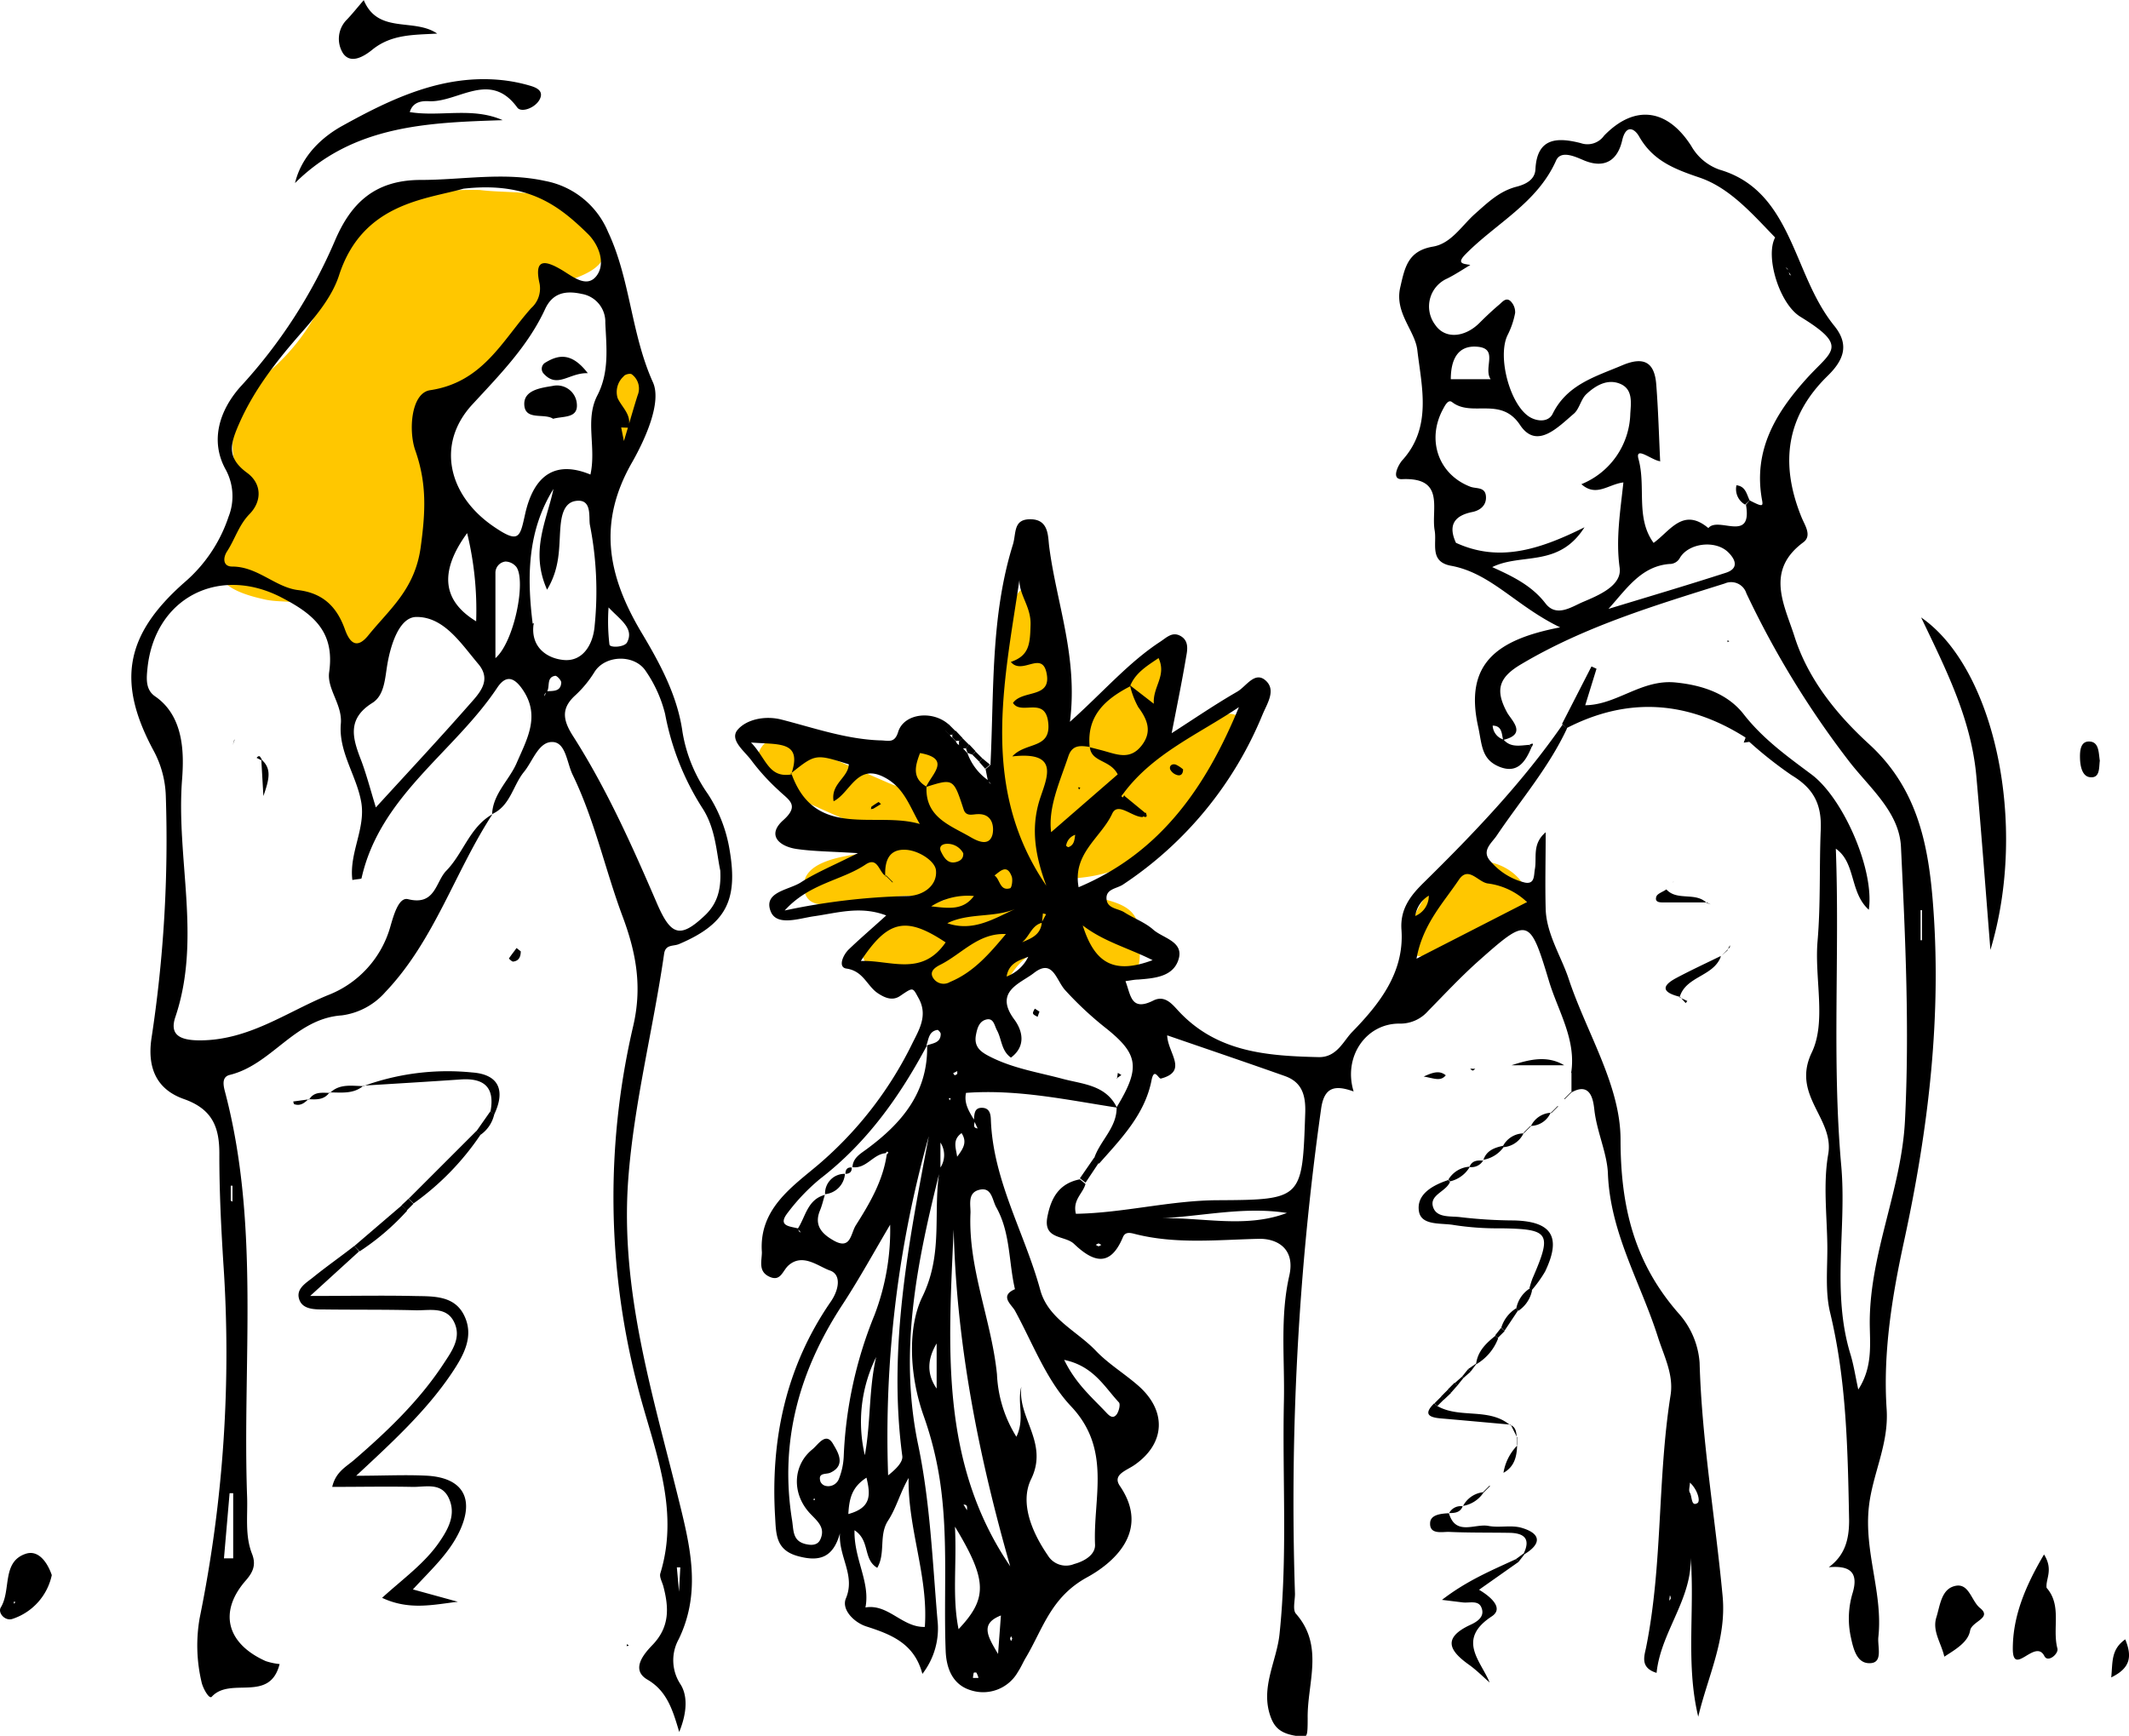 <svg viewBox="0 0 313.7 255.83" xmlns="http://www.w3.org/2000/svg"><path d="M70.7 28c5.06.65 11.16-.47 15.74 4.43 4 4.3 3.47 6.78-2.13 8.73-1.4.49-2.94.89-3.52 2.5-2.21 6.11-7.28 9.4-12.52 12.33-3.41 1.91-4.4 4.39-4.23 8.14.27 6.14.26 12.32-.08 18.45-.2 3.73-.37 8-5.64 8.61-.16 0-.42 0-.47.14-4.21 8.74-7.3 4.22-10.8-.69-1.81-2.53-5.24-1.68-7.94-2.27-7.62-1.65-8.8-4.32-4.59-10.86 1.5-2.33 2.73-4.28.83-7.56-2.52-4.35-.35-11.37 3.91-14.85a30.72 30.72 0 0 0 9.48-13.73C52.41 31.43 58.63 27.72 70.7 28zm85.3 84.26c3.07-4.11 6.2-8.18 9.19-12.35 1.92-2.67 4.55-3.93 7.28-2.19 3 1.9.71 4.43-.35 6.57a64.12 64.12 0 0 0-3.62 7.88c2.42-4.27 7.08-4.31 10.68-6.29 1.29-.71 2.45-1.06 3.66 0 1.38 1.19 1.24 2.6.5 4.07-2.67 5.34-7.52 8.78-11.39 13.08s-8.79 6.27-14.59 6.46c.43 2.56 2.41 2.26 4.12 2.72 2.82.76 6.32 1.31 6.31 5.18 0 2.47 1 5.75-2 7.24-2.58 1.3-4.8-.63-6.75-2.11-3.65-2.77-6.73-3.73-9.91.89-1.44 2.09-4 3.5-6.19 4.95-2.72 1.77-5.21 2.51-6.14-2-.53-2.57-2.92-2.78-5.18-2.85-2.08-.06-4.15-.46-4.57-3-.39-2.32 1.2-3.62 3-4.75 2.57-1.65 5.62-1.88 9.26-3.18-5.15-1.3-9.37 0-13.63.27-2.59.17-6.83 1.69-7.21-1.93-.35-3.32 3.89-4.36 6.88-4.89 4.34-.77 8.76-1 13.26-1.54-.64-2.1-1.94-2.22-3-2.05-7.42 1.16-13.34-3-19.75-5.43a4.21 4.21 0 0 1-1.93-1.52c-1-1.59-3.14-3.12-1.81-5.24s3.57-1.36 5.42-.6c4.46 1.82 8.86 3.78 13.28 5.7 2.27 1 3.93 1.28 3.23-2.21-.34-1.7-.07-3.43 2-4 1.89-.54 3.22.55 4.25 1.93 3.47 4.64 7.83 8.94 6.17 15.77 2-2.65 1.9-5.55 1.45-8.31-1.52-9.34.3-18.52 1.15-27.74.18-1.93.56-4.49 3.15-4.31s2.51 2.73 2.53 4.7c.06 6.95 0 13.89 0 20.84zm69 20.26c-.12 3.13-8 9.71-11.19 9a38.1 38.1 0 0 0-4.35-.55c-1.8-.16-2.89-1.43-2.26-3.07 1.78-4.68 4.09-9.06 9.38-10.72 3.7-1.12 8.58 1.96 8.42 5.34zM88.84 59.54c.45-2.07.15-5.28 3.62-5.18 2.64.07 3.46 2.55 3 4.84-.53 2.54.35 6.67-3.31 6.79-3.2.09-3.42-3.41-3.31-6.45z" fill="#ffc700"/><path d="M230.9 107.34c-2.69 5.78-6.85 10.59-10.37 15.82-.76 1.13-2.38 2.28-.82 3.87a9.63 9.63 0 0 0 5 3.05c1.48.27 1.28-1.12 1.45-2 .31-1.71-.44-3.69 1.59-5.42 0 4-.1 7.67 0 11.31s2.29 7 3.37 10.24c2.61 7.92 7.63 15.67 7.66 23.68 0 10.1 2.08 18.36 8.7 25.84a12.2 12.2 0 0 1 2.95 7.12c.33 11.55 2.32 22.92 3.39 34.39.6 6.37-2.19 11.84-3.59 17.77-2-8.28-.29-16.73-1.28-25.13 1.19 7-4.19 12.14-4.86 18.67-2.49-.76-1.79-2.51-1.54-3.77 2.46-12.26 1.65-24.84 3.6-37.15.49-3.07-1-5.82-1.89-8.66-2.56-8-7-15.26-7.34-24-.11-3-1.64-6.16-2-9.42-.14-1.16-.44-4.26-3.43-2.51l.06.06v-3l-.05.05c.8-5-2-9.24-3.31-13.71-2.8-9.29-3.07-9.26-10.3-2.84-2.61 2.32-5 4.89-7.45 7.38a5.43 5.43 0 0 1-4.28 1.88c-4.9 0-8.27 4.89-6.71 10-2.66-.95-4.33-.76-4.79 2.56a414 414 0 0 0-3.85 71.48c0 1-.36 2.36.14 2.93 4.2 4.77 1.66 10.21 1.73 15.37 0 2.83-.08 2.83-1.08 2.72-2.77-.3-3.76-1.19-4.38-2.9-1.55-4.28.88-8.14 1.31-12.16 1.21-11.49.4-23 .65-34.42.13-6.15-.59-12.37.79-18.42.94-4.12-1.95-5.5-4.48-5.44-6.16.14-12.29.83-18.36-.74-.69-.18-1.35-.28-1.67.49-1.85 4.44-4.32 3.75-7.2 1-1.35-1.3-4.6-.58-3.93-4 .55-2.85 1.76-4.92 4.78-5.52l.83.68c-.35 1.39-1.93 2.34-1.41 4.4 7-.11 14-2 21.06-2 12.36-.06 12.3-.26 12.73-12.81.09-2.6-.43-4.58-3-5.49-5.64-2-11.31-3.92-17.34-6 .07 2.59 3.16 5.28-.92 6.37-.36.1-1-1.78-1.4.32-1 5-4.48 8.56-7.72 12.22l-.77-.64c.82-2.69 3.41-4.6 3.36-7.67 3.52-5.8 3.21-7.79-1.44-11.55a50.17 50.17 0 0 1-6.18-5.75c-1.32-1.5-1.8-4.67-4.59-2.47-2 1.54-5.91 2.71-2.87 6.83 1.2 1.62 1.79 3.92-.49 5.62-1.43-1-1.35-2.71-2.05-4-.38-.68-.48-1.86-1.55-1.62s-1.37 1.27-1.56 2.3c-.35 1.92.94 2.62 2.33 3.31 3.31 1.63 6.92 2.2 10.44 3.14 2.94.79 6.38.88 8 4.24-7.34-1.13-14.63-2.73-22.23-2.17-.34 1.57.48 2.78 1.2 4 .25.38-.42 1.14.51 1.24l-.56-1.2c.1-.8 0-1.83 1.15-1.84s1.33.87 1.36 1.73c.31 9 5 16.74 7.29 25.16 1.17 4.22 5.41 6 8.21 8.95 1.82 1.9 4.15 3.31 6.16 5.06 4.27 3.7 4.11 8.53-.48 11.73-1.23.86-3.32 1.43-2.17 3.1 4.64 6.8-1.22 11.49-4.82 13.46-5.33 2.91-6.5 7.55-9 11.78-.43.71-.75 1.49-1.21 2.18a5.89 5.89 0 0 1-6.94 2.69c-2.6-.79-3.6-3.1-3.7-5.83-.31-8.15.38-16.31-.76-24.45a51.33 51.33 0 0 0-2.48-10.15c-2.1-5.9-2.42-13-.19-17.57 3.2-6.55 1.44-12.74 2.6-18.95a3.38 3.38 0 0 0 .06-3.77v3.82c-3.35 13.39-6.22 26.7-3.28 40.74 1.76 8.42 2.11 17.14 2.84 25.75a10.94 10.94 0 0 1-2.22 8c-1.18-4.5-4.61-5.82-8.28-7-1.78-.58-3.66-2.46-3-4.1 1.46-3.42-1.08-6.12-.87-9.61-1 3.57-3 4.21-6.13 3.37-3.34-.88-3.27-3.26-3.42-5.78-.69-11.47 1.61-22.18 8.2-31.74 1.23-1.78 1.58-4-.12-4.59s-4-2.61-6.1-.76c-.92.82-1.16 2.52-2.93 1.62-1.56-.79-1-2.31-1-3.56-.45-6.32 4.37-9.57 8.27-12.86a55.49 55.49 0 0 0 13.94-18c1-2 2.26-4.08.89-6.56-.9-1.62-.74-1.7-2.74-.34-1.18.8-2.34.2-3.25-.39-1.62-1.06-2.13-3.29-4.65-3.65-1.29-.18-.52-2 .35-2.83 1.66-1.6 3.43-3.1 5.51-5-3.79-1.45-7.19-.37-10.65.12-2.17.31-5.51 1.53-6.38-.74-1.1-2.86 2.67-3.11 4.45-4.25 2.2-1.42 4.67-2.43 8.41-4.31-3.93-.25-6.48-.25-9-.61s-4.52-2-2-4.25.74-3-.65-4.37a31.72 31.72 0 0 1-4-4.38c-1-1.4-3.36-3.08-2.06-4.59s4-2.11 6.44-1.49c4.81 1.23 9.53 2.9 14.57 3.07 1.15 0 2.1.5 2.63-1.25.84-2.74 5.08-3.24 7.47-1.08l-.5.58v.29l.68.68a.69.69 0 0 0 .35.36l.52.55a.76.76 0 0 0 .54.57l.5.48.74.81-.09-.1a8.32 8.32 0 0 0 3.06 4 2 2 0 0 0 .17.36 1 1 0 0 0 .24.18l-.46-.49-.34-1.71.72-.61c.54-10.88 0-21.86 3.31-32.49.52-1.7 0-3.78 2.66-3.72s2.49 2.55 2.68 4c1.06 8.31 4.28 16.3 3.06 25.85 4.91-4.39 8.55-8.66 13.21-11.74 1-.63 1.84-1.62 3.1-.9s1 2.07.8 3.14c-.63 3.74-1.4 7.45-2.12 11.18 3.21-2.06 6.36-4.22 9.66-6.12 1.31-.75 2.58-3.07 4.18-1.65s.22 3.4-.47 5.07a55.07 55.07 0 0 1-20.53 25c-.9.61-2.54.63-2.44 2.11s1.7 1.39 2.64 2c1.39.88 3 1.45 4.22 2.52 1.47 1.32 4.7 1.76 3.7 4.57-.87 2.44-3.58 2.62-5.93 2.81-.49 0-1 .12-1.84.23.79 2 .77 4.54 4.11 2.86 1.77-.89 2.88.67 3.81 1.65 5.66 6 13 6.51 20.53 6.69 2.68.07 3.67-2.38 4.92-3.67 4-4.11 7.75-8.78 7.3-15.1-.22-3.1 1.38-5.08 3.26-6.93 7.4-7.28 14.56-14.76 20.49-23.32zM134.52 110l-.14-.16.2.1 1 1c-.71 1.87-1.28 3.71.94 5-.22 4.48 3.44 5.68 6.39 7.38 1 .59 2.76 1.51 3.3-.22.26-.85.27-3.2-2.14-3.11-.72 0-1.72.42-2.08-.69-1.5-4.58-1.5-4.59-5.53-3.32.81-1.88 3.8-4.17-.93-5zm9.06 114.87l-1-2c-.29-.33.27-1.12-.61-1.12l.66 1.07zM210.53 132a4.22 4.22 0 0 0-2 3 3.22 3.22 0 0 0 2-3zm-52-9a2 2 0 0 0-1.44 1.63c0 .05.27.25.35.22.9-.33.88-1.17 1-1.91l.21-.22zm-5 13c-1.57.39-1.86 2.12-3 2.92l-.17.18.15-.19c1.39-.59 2.86-1.1 3-3l.63-1.17-.47-.12zm-1.99 5c-1.39.54-2.9.94-3.22 2.92a5.83 5.83 0 0 0 3.2-2.93l.29-.22zm-5.06-11.94l-.42-.67.47.63c.85.57.76 2.35 2.31 1.89.24-.07.42-1.24.23-1.74-.71-1.9-1.69-.76-2.59-.1zm1.08 109c-3.15 1.19-2.12 3-.5 5.7l.43-5.77zm-4-106a10 10 0 0 0-6.35 1.52c2.5.27 4.73.67 6.33-1.58zm-4 4c3.8 1.31 6.83-.63 10-2.08-3.18 1.31-6.86.52-10 2.1zm27-34.93c-3.64 1.88-6.46 4.32-6 8.95-1.33-.19-2.56-.35-3.14 1.38-1.28 3.82-3 7.53-2.54 11.19l9.81-8.52c-1.1-2.19-3.85-1.75-4.11-4 .78.2 1.56.39 2.33.61 1.89.54 3.69 1.19 5.29-.84s.9-3.82-.48-5.68a12.13 12.13 0 0 1-1.22-3.22l3.51 2.72c-.17-2.54 1.92-4.1.7-6.73-1.71 1.15-3.35 2.15-4.15 4.01zm-30 53c-4 7.5-8.86 14.32-15.7 19.59a29.49 29.49 0 0 0-4.78 5c-1.57 2 .28 2 1.52 2.33a1.66 1.66 0 0 0 .13.43c.06.09.19.12.29.18l-.48-.56c1.17-1.78 1.42-4.31 4-5-.24.77-.41 1.56-.72 2.3-.91 2.2.29 3.45 2 4.42 2.55 1.46 2.51-1 3.28-2.23 2.06-3.25 4-6.56 4.56-10.45l.25-.25-.19-.19-.24.26c-1.85.16-2.84 2.33-4.87 2.06.06-1.33 1.11-1.94 2-2.59 5.22-3.83 9.15-8.39 9-15.36.85-.34 2-.35 2-1.69 0-.21-.38-.62-.49-.59-1.25.21-1.28 1.32-1.59 2.21zm-6-25c-1.06-.48-1.16-2.94-3-1.73-3.56 2.4-8.28 2.75-11.94 6.79a97.15 97.15 0 0 1 18-2.13c2.37 0 4.53-1.53 4.29-3.81-.14-1.32-2.43-2.84-4.32-3-2.66-.21-3.26 1.69-3.15 3.94zm-14-14.94c1.76-5.06-1.74-4.42-5.9-4.76 2.29 2.38 2.56 5.29 6 4.7 3.52 9.66 12.33 5.38 18.87 7.31-1.52-2.61-2.31-5.4-5.28-6.91-4-2.05-4.95 2.31-7.42 3.56-.46-2.58 2.15-3.46 2.24-5.44-4.91-1.56-4.91-1.56-8.55 1.35zm49.14 3.12l3.16 2.6-.5.51c-1.58 0-3.65-2.29-4.48-.5-1.63 3.52-5.87 5.86-4.95 10.84 12.23-5.15 18.87-15 23.64-26.59l.12-.1-.1.12c-5.91 4-12.73 6.83-17.14 12.86a1.07 1.07 0 0 0-.21.29s.15.2.19.18a1.07 1.07 0 0 0 .23-.37zM149.55 190c-.94-4-.65-8.32-2.75-12.06-.6-1.06-.65-3-2.44-2.6s-1.36 2.07-1.36 3.36c-.39 8.21 3.09 15.81 3.9 23.85a18.89 18.89 0 0 0 2.86 9.2c1.29-2.65.08-5.06.73-7.37-.58 4.62 4.06 8.26 1.44 13.62-1.68 3.44.07 7.76 2.46 11.23a3.13 3.13 0 0 0 3.87 1.28c1.53-.41 3.16-1.38 3.09-2.87-.3-6.88 2.47-14-3.52-20.36-3.66-3.87-5.66-9.32-8.29-14.13-.54-.93-2.29-2.15.01-3.15zm-18.39-9.5c-2.34 3.95-4.55 8-7.06 11.83-6.34 9.7-9.26 20.13-7.39 31.73.24 1.52.06 3.05 2 3.51.85.2 1.76.2 2.16-.68.78-1.71-.36-2.63-1.46-3.78-2.79-2.93-2.61-7.16.29-9.5.87-.7 2-2.68 3.08-.75.57 1 2 3.08-.44 4.19-.65.29-1.87-.07-1.45 1.32a1.13 1.13 0 0 0 .71.61 1.69 1.69 0 0 0 2-1 10.14 10.14 0 0 0 .72-3.33 61.55 61.55 0 0 1 4.53-20.83 35.1 35.1 0 0 0 2.31-13.35zm23-50c-1.52-4.1-2.34-8.16-1-12.54 1-3.18 3.22-7.29-4-6.48 2-2.2 5.79-1 5.28-5.08-.48-3.82-4-.93-5.18-2.8 1.4-2 5.8-.58 4.93-4.48-.72-3.23-3.58.42-5.25-1.56 2.73-.94 2.83-2.64 2.91-5.48.08-2.67-1.66-4.31-1.64-6.6-2.29 15.33-5.8 30.75 3.93 45.01zm-17.89 109.28c.54-7.45-2.52-14.49-2.39-21.95-1.22 2.08-1.79 4.38-3 6.24-1.44 2.15-.35 4.82-1.62 7-2.15-1.27-1-4-3.35-5.54-.11 4.23 2.35 7.64 1.61 11.38 3.37-.57 5.41 2.96 8.75 2.87zm4.25-58.57c-.76 17.11-2.1 34.32 8.33 49.63-4.65-16.24-7.92-32.71-8.33-49.63zm-3.66-13.77a163.43 163.43 0 0 0-6 50c1.12-.88 2.21-1.95 2.09-2.85-2.13-16 .95-31.54 3.91-47.15zM225 132.95a10.24 10.24 0 0 0-5.74-2.74c-1.46-.16-2.88-2.66-4.3-.55-2.32 3.45-5.34 6.58-6.24 11.63zm-85.68 5.93c-5.83-3.87-8.47-3.31-12.48 2.75 4.4-.15 8.99 2.37 12.51-2.76zm1.39 86.12c.28 5.76-.43 10.32.53 15.11 4.29-4.55 4.26-7.19-.53-15.11zm7.5-87.34c-4.05-.18-6.47 2.91-9.61 4.5-.7.35-1.66.92-1.17 1.86a1.82 1.82 0 0 0 2.56.7c3.47-1.43 5.82-4.19 8.22-7.05zm11.32-1.29c1.8 5.72 4.69 7.22 10.3 5.14-3.59-1.81-7.19-2.72-10.31-5.13zm11 43.2c6.36-.28 12.84 1.56 19.09-.8-6.4-1.01-12.69.55-19.06.81zm-13.73 20.85c1.71 3.52 4.09 5.52 6.17 7.73.43.46 1 1.06 1.57.3.33-.46.58-1.5.32-1.77-2.14-2.29-3.73-5.35-8.06-6.26zm-27.7-.42a21.52 21.52 0 0 0-1.67 14.47c.89-4.83.57-9.76 1.67-14.47zm8.91-2c-1.35 2.27-1.51 4.46 0 6.65zm-13 25.14c3.29-.91 3.32-2.68 2.66-5.36-2.09 1.36-2.54 2.96-2.67 5.35zm16.92-97.39a2.64 2.64 0 0 0-2.33-1.39c-.77 0-1.32.39-.94 1.16s.93 1.81 2.13 1.55c.61-.14 1.21-.46 1.14-1.34zm-.25 41.25c-1.38 1-.83 2.16-.65 3.48.87-1.16 1.54-2.13.65-3.48zM249 218.51c0 .6-.23 1.16 0 1.49.34.58.17 2.11 1.12 1.52.48-.31-.05-2.07-1.12-3.01zm-104.82 28.78a4 4 0 0 0-.29-.74c0-.08-.41-.07-.42 0a5.9 5.9 0 0 0-.11.75zm-3.13-89v-.43l-.61.31c.08.1.16.29.25.29s.23-.09.31-.15zm105 76.85l-.1.78c.08-.12.22-.23.23-.36a1.06 1.06 0 0 0-.1-.4zm-96.9 6.36l-.16-.35a1 1 0 0 0-.15.35 1 1 0 0 0 .15.36zm12.72-58.25l-.42.21c.14.07.28.2.41.21s.28-.13.42-.2zm-21.78-21.4h-.29l.13.33zm-20 59.22l-.12-.29-.12.29zM72.56 120C67 128.53 64 138.63 56.78 146.21a10.32 10.32 0 0 1-6.43 3.44c-6.93.48-10.27 7.24-16.49 8.77-1.24.3-.95 1.57-.69 2.55 5.17 19.66 2.53 39.74 3.24 59.64.1 2.82-.34 5.7.73 8.41.65 1.67.09 2.77-1 4-3.94 4.57-2.74 9.21 3 11.79a9.14 9.14 0 0 0 2.06.44c-1.47 5.79-7.24 1.79-10 4.82-.38.42-1.33-1.29-1.51-2.2a23.43 23.43 0 0 1-.27-9.4A195.33 195.33 0 0 0 32.9 186c-.33-5.32-.59-10.63-.58-16 0-3.84-1-6.51-5.16-8-3.78-1.3-5.52-4.24-4.85-8.91a193.59 193.59 0 0 0 2.12-35.81 15 15 0 0 0-1.8-6.65c-5.41-10.05-4.26-17 4.47-24.73a21.83 21.83 0 0 0 6.58-9.75 8.22 8.22 0 0 0-.5-7.08c-2.26-4.23-.78-8.63 2.18-12a75.65 75.65 0 0 0 14-21.62C51.61 30.2 55 26.52 62 26.52c6.1 0 12.19-1.2 18.33.15a12.56 12.56 0 0 1 9.26 7.5c3.3 7 3.38 15 6.62 22.18 1.3 2.89-1.05 8.2-3 11.66C88 77 89.5 84.82 94.56 93.29c2.62 4.39 5.25 9.18 6 14.57a22.13 22.13 0 0 0 3.75 9.17 21.34 21.34 0 0 1 3.21 8.33c1.25 7.41-.62 10.87-7.47 13.78-.85.36-2 0-2.2 1.45-1.6 11.09-4.44 22-5.28 33.21-1.21 16.32 3.57 31.59 7.39 47.06 1.71 6.92 3.44 13.71.05 20.72a6.41 6.41 0 0 0 .23 6.61c1.06 1.62 1.06 4.08-.16 7.07-1-3.42-1.87-6.07-4.69-7.72-2.53-1.48-.45-3.84.65-5 2.66-2.69 2.54-5.56 1.7-8.75-.17-.64-.61-1.37-.44-1.91 3-9.79-1.16-18.8-3.42-27.84a110.85 110.85 0 0 1-.58-52.82c1.28-5.52.58-10.42-1.54-16.09-2.57-6.87-4.12-14.22-7.38-20.94-.85-1.74-1-4.72-2.91-4.83-2.09-.12-2.93 2.77-4.26 4.4-1.64 2-2 5-4.7 6.22.13-3 2.52-5 3.61-7.51 1.5-3.49 3.54-6.91.93-10.78-1.19-1.77-2.43-2.37-3.78-.34-6.37 9.56-17.27 15.91-20 28.09 0 .11-.54.11-1.35.25-.5-4 2-7.6 1.3-11.51s-3.35-7.37-3-11.5c.26-2.83-2.07-5.12-1.72-7.61.84-5.9-2.23-8.53-7-11-9.19-4.79-18.69 0-19.77 10.41-.15 1.48-.32 3.15 1.11 4.14 4.39 3 4.24 8.71 4 12.11-.95 11.72 2.91 23.54-1 35.15-.86 2.54.51 3.45 3.59 3.45 7.2 0 12.7-4.11 18.86-6.65a15.27 15.27 0 0 0 9.27-10.27c.45-1.52 1.19-4.23 2.56-3.89 4 1 4.05-2.49 5.59-4.14 2.56-2.59 3.47-6.47 6.85-8.38zm-18 26l-.12.11zm36.97-83l.4 2 .6-2c.47-1.58.92-3.16 1.42-4.73a2.61 2.61 0 0 0-.87-3.11c-.21-.16-1 0-1.19.31a3.11 3.11 0 0 0-.89 3.19c.65 1.43 2.17 2.51 1.57 4.38zm-11 38.89c.93-.09 2.09.1 2.17-1.29 0-.34-.62-1-.87-1-1.36.2-.76 1.58-1.23 2.34a2.18 2.18 0 0 0-.33.34.88.88 0 0 0-.05.34zm-2-10l.09.1c-.47 3.48 2.1 5.12 4.57 5.29 2.69.18 4.21-2.28 4.43-5.06a50.52 50.52 0 0 0-.69-14.81c-.24-1.08.43-4-2.16-3.57-1.77.3-2.08 2.37-2.21 4.07-.21 2.81 0 5.73-1.95 9-2.57-5.73 0-10.26.95-14.9l.11-.13-.1.15c-3.87 6.2-3.94 12.97-3.08 19.91zM68.29 27.81c-5.56 1.58-14.94 2.12-18.36 12.85-1 3-3.18 5.71-5.42 8.26-3.6 4.1-7 8.35-9.27 13.51-1.31 3-1.9 5 1.16 7.25 2.17 1.58 2.24 4.16.37 6.08-1.59 1.63-2.15 3.72-3.32 5.51-.64 1-.58 2.24.77 2.23 3.75 0 6.36 3.07 9.72 3.47 3.87.47 5.78 2.7 6.89 5.81.87 2.43 2 2.61 3.4.91 3.17-3.93 6.91-6.81 7.76-13.07.71-5.22.92-9.37-.81-14.27-1-2.86-.63-8.42 2.19-8.84C71.15 56.35 74 50.2 78.26 45.42a3.89 3.89 0 0 0 1.25-3.6c-.91-3.95 1-3.38 3.32-2 1.65 1 3.74 2.75 5.15.72 1.22-1.75.31-4.36-1.29-6-4.22-4.15-8.81-7.83-18.4-6.73zm37.84 100.49c-.57-2.67-.68-6.25-2.68-9.27A39.07 39.07 0 0 1 98 105.22a19.36 19.36 0 0 0-2.85-6.32c-1.62-2.48-5.92-2.41-7.53.1a16.45 16.45 0 0 1-2.8 3.43c-2.06 1.85-2 3.52-.42 6 5 7.82 8.79 16.33 12.46 24.85 2 4.57 3.36 5.09 7 1.64 1.69-1.6 2.43-3.57 2.27-6.62zM87 69.94c.89-4.11-.84-8 1-11.63 1.8-3.44 1.36-7.11 1.19-10.73a4.17 4.17 0 0 0-3.46-4.26c-2.35-.52-4.28-.19-5.4 2.21-2.52 5.47-6.7 9.71-10.74 14.09-5.38 5.83-3.53 13.44 3.17 18 3.76 2.57 3.85 1.57 4.62-1.88 1.35-6 4.69-7.84 9.62-5.8zM55.38 119c4.8-5.25 9.31-10.08 13.68-15.05 1.47-1.68 3.5-3.62 1.42-6.09-2.54-3-5.07-7-9.17-6.93-2.45.05-3.7 4-4.2 6.78-.39 2.17-.41 4.71-2.22 5.87-3.89 2.42-2.89 5.35-1.63 8.6.74 1.99 1.29 4.09 2.12 6.82zM73 97c2.76-2.39 4.54-11.34 3.09-13.43a2.13 2.13 0 0 0-1.61-.81A1.67 1.67 0 0 0 73 84.47zm-4.17-18.43c-4.19 5.76-3.59 10 1.33 13a48 48 0 0 0-1.33-13zm20.84 10.95A29.23 29.23 0 0 0 89.8 95c.1.5 2.22.4 2.6-.33 1.09-2.09-1.08-3.37-2.73-5.15zM33 229.67h1.36v-9.6h-.53zm67.24 1.33h-.51l.32 3.59zM34 176.95l.26.15v-2.35H34z"/><path d="M230.16 106.69l4.34-8.47.74.34-1.68 5.44-.13.13.06-.19c4.69 0 8.31-3.84 13.35-3.36 4.13.4 7.76 1.71 10.08 4.68 2.85 3.65 6.41 6.2 10 8.88 4.69 3.52 9.31 14.1 8.44 19.94-2.85-2.56-1.88-6.93-4.86-9 .59 15.57-.59 31.15.8 46.73.82 9.21-1.45 18.61 1.35 27.76.48 1.56.72 3.2 1.16 5.22 2.22-3.42 1.68-6.9 1.69-10.05.06-10.19 4.68-19.5 5.19-29.59.68-13.47.06-26.91-.59-40.34-.25-5.14-4.62-8.69-7.64-12.6a135.25 135.25 0 0 1-15.14-24.77 2.35 2.35 0 0 0-3.2-1.44c-10.26 3.23-20.55 6.3-29.94 11.87-3.42 2-3.87 3.87-2.13 7.11.64 1.18 3.05 3.22-.56 4.07-.25-.89-.12-2.07-1.55-2.11a2.26 2.26 0 0 0 1.6 2.06c1.06 1.23 2.45.86 3.78.78l.34.35c-.9 2.17-2.11 4-4.84 2.83-2.53-1.09-2.45-3.18-3-5.77-2.13-9.43 2.79-12.94 12.06-14.73-6.53-3.15-10.18-8-16.09-9.08-3.21-.6-2.05-3.25-2.4-5.21-.55-3.13 1.62-7.84-4.81-7.55-1.63.07-.61-2 0-2.74 4.49-4.89 2.88-10.92 2.26-16.26-.33-2.9-3.39-5.5-2.52-9.27.67-2.9 1.1-5.36 4.8-6 2.7-.44 4.26-3.1 6.22-4.84s3.62-3.35 6.14-4c1.3-.34 2.68-1 2.76-2.56.23-4.84 3.45-4.67 6.67-3.86a3 3 0 0 0 3.44-1.09c4.45-4.6 9.29-4.06 12.86 1.53a7.72 7.72 0 0 0 4.14 3.47c6.63 1.93 9.19 7.34 11.58 12.94 1.5 3.53 2.91 7.07 5.36 10.1 2.22 2.75 1.42 5-1 7.36-6 5.87-7.13 12.76-3.83 20.86.47 1.15 1.57 2.69.25 3.67-5.67 4.19-2.77 9.25-1.3 13.87 2 6.31 6.25 11.54 11 15.88 6.88 6.31 8.63 14.24 9.35 22.8 1.42 17.05-.59 33.79-4.21 50.47-1.76 8.09-3.12 16.45-2.56 24.74.34 5.16-2.06 9.47-2.61 14.32-.76 6.66 2.09 12.79 1.39 19.25-.15 1.37.69 3.68-1.07 3.85-2.07.2-2.6-2-3-3.89a13 13 0 0 1 .27-6.42c1-3.31-.68-4.07-3.51-3.82 2.34-1.72 3-4 3-6.9-.2-10.28-.36-20.53-2.8-30.63-.76-3.16-.37-6.6-.41-9.92-.06-4.48-.63-9.07.13-13.42.93-5.32-5.47-8.65-2.42-15 2.18-4.55.38-10.89.85-16.4s.24-10.95.47-16.4c.17-3.9-1.15-6.17-4.31-8.07a59.81 59.81 0 0 1-6.24-4.93l-.59-.65c-8.52-5.38-17.29-6-26.32-1.34zm33.4-66.74a1.9 1.9 0 0 0 .1.44c0 .1.17.16.26.24l-.41-.63a2.07 2.07 0 0 0-.14-.39 1 1 0 0 0-.24-.22zM214.53 80c6.17 2.83 12 1.18 18.94-2.29-3.81 6-9.26 3.74-13.6 5.87 3.1 1.4 5.85 2.75 7.85 5.35 1.6 2.08 3.79.54 5.47-.19 2.37-1 5.82-2.43 5.46-5.06-.59-4.25.1-8.32.55-12.58-2.25.28-4 2.2-6.19.26a11.54 11.54 0 0 0 7.21-10.44c.12-1.68.36-3.59-1.51-4.36s-3.62.26-5 1.56c-.79.77-1 2.17-1.82 2.86-2.35 2-5.47 5.34-7.92 1.65-2.83-4.26-7.09-1.1-10-3.36-.56-.44-1 .38-1.33 1-2.47 4.51-.73 9.64 4 11.46.87.33 2.15 0 2.3 1.34s-.79 2.15-2 2.39c-2.68.54-3.6 1.97-2.41 4.54zm43.28-6.25c1.84.95 2 .91 1.83 0-1.37-7.36 2-12.93 6.65-18.06 3.64-4 6.17-4.6-1-9-3.11-1.89-5.23-8.92-3.73-11.69-3.35-3.45-6.67-7.32-11.17-8.84-3.75-1.27-6.86-2.5-8.88-6.06-.68-1.19-1.94-1.81-2.49.6-.69 3-2.66 4.23-5.76 2.88-1.37-.59-3.34-1.45-4 .13-2.8 6.25-8.85 9.21-13.31 13.75-1.42 1.44-.29 1.4.7 1.59-1.14.68-2.24 1.42-3.41 2a4.5 4.5 0 0 0-1.78 6.81c1.47 2.18 4.38 1.87 6.52-.25.94-.94 1.91-1.86 2.93-2.72.46-.39 1-1.13 1.68-.49a2.3 2.3 0 0 1 .66 1.72 12.11 12.11 0 0 1-1.1 3.24c-1.62 3.26.45 10.75 3.5 12.24 1.16.57 2.57.52 3.13-.62 2.14-4.33 6.31-5.47 10.27-7.15 3.31-1.4 4.78-.31 5 2.94.29 3.75.39 7.51.57 11.26l.05-.05c-1.19-.05-3.81-2.38-3.24-.31 1.13 4.1-.47 8.65 2.22 12.34 2.42-1.73 4.34-5.31 8.07-2.18 1.45-1.79 6.53 2.26 5.54-3.45zM237 89.74c5.77-1.76 11.55-3.47 17.29-5.32 1.89-.61 1.51-1.88.38-3-1.82-1.85-5.8-1.44-7.14.79a1.7 1.7 0 0 1-1.54.91c-4.2.33-6.35 3.71-8.99 6.62zm-17.36-33.85c-1.11-1.64 1.18-4.47-1.87-4.78s-4 2-4 4.78zm63.56 78.25h-.21v4.43h.21zM52.92 184.42L45.7 191c5.83 0 10.39-.09 15 0 2.79.08 6.05-.22 7.6 2.69 1.69 3.19 0 6.11-1.82 8.81-3.74 5.51-8.62 10-14 15 4.06 0 7.34-.18 10.59 0 5.23.36 6.89 3.49 4.6 8.27-1.54 3.21-4.16 5.58-6.83 8.48l6.62 1.82c-3.56.41-7.14 1.31-11.16-.58 3.12-2.84 6.26-5.06 8.43-8.22 1.38-2 2.5-4.13 1.39-6.49s-3.44-1.6-5.36-1.64c-3.78-.08-7.56 0-11.81 0 .51-2.19 2-2.93 3.2-3.95 4.85-4.19 9.6-8.7 13.2-14.19 1.18-1.8 2.63-3.74 1.63-6-1.11-2.53-3.67-1.84-5.75-1.89-4.5-.12-9-.06-13.5-.12-1.34 0-3 0-3.57-1.3-.74-1.74 1-2.62 2.09-3.53 1.94-1.56 4-3 5.95-4.53zM293.28 140c-.68-8.52-1.31-17.05-2.07-25.57s-4.54-15.89-8.14-23.43c10.82 7.46 15.79 30.48 10.21 49zM60.38 16.52c4.53.74 9.19-.79 13.69 1.19-11 .36-22 .72-30.6 9.27 1-4.15 4.16-6.89 7-8.45 7.22-4 14.86-7.66 23.61-6.71a23.41 23.41 0 0 1 3.88.77c.92.26 2.21.7 1.59 2s-2.73 2.08-3.33 1.26c-4-5.5-8.65-.79-12.93-.93-.9-.06-2.44-.04-2.91 1.6zM301.5 233.95c2.38 2.63.86 6 1.65 9 .21.79-1.4 2.16-1.92 1.12-1.34-2.65-4.64 3.15-4.65-1.06 0-4.72 1.77-9.12 4.6-13.91 1.45 2.32.16 3.66.39 5l-.18.1zM64.42 4.95c-3.46.2-6.7.08-9.52 2.34-1.22 1-3.19 2.22-4.34.59a4 4 0 0 1 .56-5c.77-.8 1.46-1.68 2.48-2.86C55.7 5.08 61 2.6 64.42 4.95zM7.63 232.14a8.68 8.68 0 0 1-5.75 6.44C.76 239-.37 237.7.12 236.9c1.56-2.55.1-6.74 3.7-7.91 1.87-.6 3.18 1.31 3.81 3.15zm-5.53 4.23l.17-.28h-.28zm284.39 7.79c-.49-2.1-1.81-3.77-1.17-5.81.53-1.7.72-4 2.56-4.56 2.24-.7 2.54 2.13 3.87 3.2 1.85 1.48-1.2 1.94-1.46 3.32-.29 1.69-2.07 2.74-3.8 3.85zM219.53 248c-1-.87-1.94-1.82-3-2.59-2.83-2-4.16-3.92.06-5.91 1-.45 2.3-1.21 1.67-2.63-.46-1.05-1.74-.6-2.69-.7l-3.1-.38c3.72-2.87 7.34-4.35 10.89-6l.4.4-5.83 4.11c1.58.93 3.75 2.69 1.88 3.92-5.21 3.42-1.65 6.51-.3 9.78zm5.83-58.14a13.41 13.41 0 0 1 .44-1.42c2.92-6.73 2.54-7.3-4.63-7.41a41.77 41.77 0 0 1-6.92-.48c-1.85-.34-4.8.14-5.17-2-.42-2.52 2-3.87 4.33-4.64l.24.27c-.56 1.49-3.23 1.93-2.43 3.88.61 1.47 2.63 1.14 4 1.33a69.53 69.53 0 0 0 7.89.48c5.56.15 7 2.44 4.55 7.54a18.77 18.77 0 0 1-2 2.78zm-153.08-26.1c.66-3.55-1-4.9-4.38-4.67-4.77.33-9.55.61-14.33.91v.06a36.19 36.19 0 0 1 16-2c4 .29 4.92 2.71 3.23 6.23zM224.49 229c1.09-2.22.08-3.05-2.06-3.09-3-.05-6 0-9-.14-1 0-2.76.39-2.71-1.25 0-1.29 1.58-1.44 2.77-1.5 1 3.4 3.83 1.49 5.82 1.87 1.6.31 3.39-.17 4.92.29 2.92.87 2.89 2.39.33 3.92zM60.21 176.67l10-10 .61.54a39.47 39.47 0 0 1-9.88 10.15zm249.19-64.56c-.14 1.06.05 2.64-1.49 2.43-1.13-.16-1.4-1.66-1.43-2.81s.09-2.61 1.55-2.43c1.27.16 1.19 1.7 1.37 2.81zm-97.64 95.1c3.32 1.91 7.59.2 10.73 2.81l.07-.06c-3.41-.3-6.82-.62-10.23-.91-1.76-.15-2.65-.61-1-2.23z"/><path d="M253.55 141c-1.09 2.95-5.19 2.86-6.07 6l.07-.08c-2.23-.55-3.16-1.4-.52-2.8 2.12-1.13 4.31-2.14 6.47-3.2zm59.6 100.61c1 2.48.83 4.2-2.07 5.61.24-2.22-.08-4.1 2.07-5.61zM52.21 183.64l7-6 .79.78a36 36 0 0 1-7 6zM251.49 133h-6.24c-.56 0-1.48.06-1.2-.84.14-.47 1-.72 1.48-1.08 1.61 1.78 4.34.3 6 2.05zm-20.96 24h-7.81c2.62-.85 5.25-1.51 7.76 0zm-20.75 1.66c1.5-.69 2.37-.89 3.25-.18-.78.94-1.68.45-3.25.18zM217.5 201c.24-1.88 1.49-3.05 2.86-4.15l.39.39a7.47 7.47 0 0 1-3.2 3.81zM76.73 140.21c0 .94-.38 1.43-1.13 1.51-.19 0-.62-.44-.61-.46.35-.53.74-1 1.12-1.54zM53.57 160c-1.48 1.28-3.28 1-5 1l.06.07c1.45-1.42 3.26-1 5-1zm167.97 57a7.48 7.48 0 0 1 2-3.94c-.05 1.63-.41 3.12-2 4zm-5.99 5a3.83 3.83 0 0 1 2.93-2.07l.09.08a4.52 4.52 0 0 1-3.05 1.94zm8.13-28.87l-2 3-.47-.47a5.15 5.15 0 0 1 2.17-2.83z"/><path d="M223.41 192.89a4.49 4.49 0 0 1 2-3l.33.29a4.71 4.71 0 0 1-2 3zM216.55 172a4.54 4.54 0 0 1-2.89 2.11l-.24-.27a3.92 3.92 0 0 1 3.1-1.89zm-57.43 1.66l2.07-3 .76.64-2 3zM45.49 161.95c-.59.57-1.2 1.1-2.12.79-.09 0-.11-.26-.17-.4l2.34-.32zM218.56 171c.44-1.42 1.61-1.84 2.89-2.13l.13.15a4.62 4.62 0 0 1-3.07 1.92z"/><path d="M224.5 167a3.59 3.59 0 0 1-2.92 2.07l-.13-.15a3.47 3.47 0 0 1 3.09-1.88zm1.06-1a3.43 3.43 0 0 1 3-2l-.06-.06a3.25 3.25 0 0 1-3 2zm-152.74-1.76a5 5 0 0 1-2 3l-.61-.54 2.07-2.95zm144.56-6.72c-.13.09-.25.25-.38.25s-.25-.16-.38-.26zm30.1-10.52l1.14.53-.24.31-.83-.91zM48.55 161c-.77 1.11-1.91 1.06-3.07 1l.06.07c.73-1.24 1.92-1 3.07-1zm209.26-51.67l-.88.12.29-.77zm-6.37 23.73l.66.24-.61-.29zm3.11 6.94l.35-.69c0 .12 0 .26-.05.34a1.74 1.74 0 0 1-.35.29zm-38.04 32c.39-1 1.2-1 2.05-.94V171a2 2 0 0 1-2 1zm7.07 39.93l-1-2-.07.06c.92.35.9 1.19 1 2zM215.52 222c-.36.92-1.14 1-2 1a1.93 1.93 0 0 1 2-1zM92.36 242.33l.31.17-.33.12zM254.54 94.64v-.27l.27.13zM245.53 131l1-1zM59.18 177.62l1-.94.74.73-1 1zM231.57 158l-1-1zm-86.81-46.22l1.12.92-.72.6-.87-1zm76.94 84.4l-1 1-.39-.38.88-1.11zm-77.95-85.41l1 1-.46.48-1-1zm73.8 90.23l-.86 1.15-.37-.37 1.19-.82zm-2.13 1.9l.89-1.1.37.37-1.06.93z"/><path d="M215.62 203.1l-.89 1.11-.38-.37 1.07-.94z"/><path d="M214.73 204.21l-.93 1.05-.48-.47 1-1zm-2.4 1.61l1-1 .48.47-1.06 1z"/><path d="M211.37 206.82l1-1 .41.41-1 1zm-68.56-97.1l.94 1-.44.51a8.31 8.31 0 0 1-.81-.31l.09.1a6.36 6.36 0 0 1-.27-.79zm82.52.07c.55-.32.7-.24.34.34zM223.53 212v1h.05v-1.13z"/><path d="M141.78 108.76l1 1-.5.54h-.47l-.5-.48a3.71 3.71 0 0 1 0-.58zM230.54 162l1-1-.06-.06-1 1z"/><path d="M140.82 107.7l1 1.06-.44.44a2.18 2.18 0 0 0-.54 0l-.52-.55v-.4zm80.7 109.3l-1 1zm8.01-54l1-1zm-10.04 56l1-1zm34-78l1.06-.94-.05-.05-1 1zm-35.01 78.95l1-1 .07.07-1 1zm-78.7-113.21l1 1-.52.56h-.38l-.68-.68v-.29zM229.52 163l-1 1 .06.06 1-1zm17.01-32.97l.09-.13-.11.11zm-21.92 99.06l-.86 1.1-.4-.4 1.14-.83zm-.06-62.09l1-1-.06-.06-1 1zm-71.39-17.91l-.28.78c-.23-.16-.58-.27-.66-.48s.15-.49.25-.74zm11.42 9.91l.13-.88.52.32-.72.5zm-.07 0l.07.07zm9.81-45.61c0 .72-.37 1-.9.83a1.67 1.67 0 0 1-1-.83c-.17-.55.3-.87.83-.7a4.44 4.44 0 0 1 1.07.7zm-5.51 6.36c.29.62.16.82-.5.51zm-40.41-.86c.35-.24.7-.49 1.07-.69 0 0 .23.2.34.3l-1.12.68zm.29.29l-.37.08.08-.37zm2.87 10.82l-1-1-.06.06 1 1zm-9.99 46a2.88 2.88 0 0 1 2.93-3 3.24 3.24 0 0 1-2.93 3zm3-3c0-.64.29-1 .93-.93.03.61-.29.93-.93.93zm34.61-56.93l-.19.31-.13-.35zM38.59 112c1.43 1.31 1.11 2.8.22 5.32l-.3-5.22zm-4.07-3l-.21.8.25-.76zm3.99 3.05l-.7-.36c.48-.57.57 0 .79.26zM81.5 61.72c-1.3-.88-4.17.33-4.25-2.12-.06-2.11 2.42-2.43 4.18-2.72A2.93 2.93 0 0 1 85 59.57c.16 2.11-2 1.73-3.5 2.15zM86.61 55c-2.75-.09-4.46 2.31-6.5.07a1.05 1.05 0 0 1 .3-1.66c1.99-1.2 3.89-1.41 6.2 1.59zm-8.12 36.94l.21-.11-.11.21zm178.64-17.57a2.62 2.62 0 0 1-1.27-2.85c1.37.15 1.49 1.34 1.95 2.23zM244.49 68l.05-.05z"/></svg>